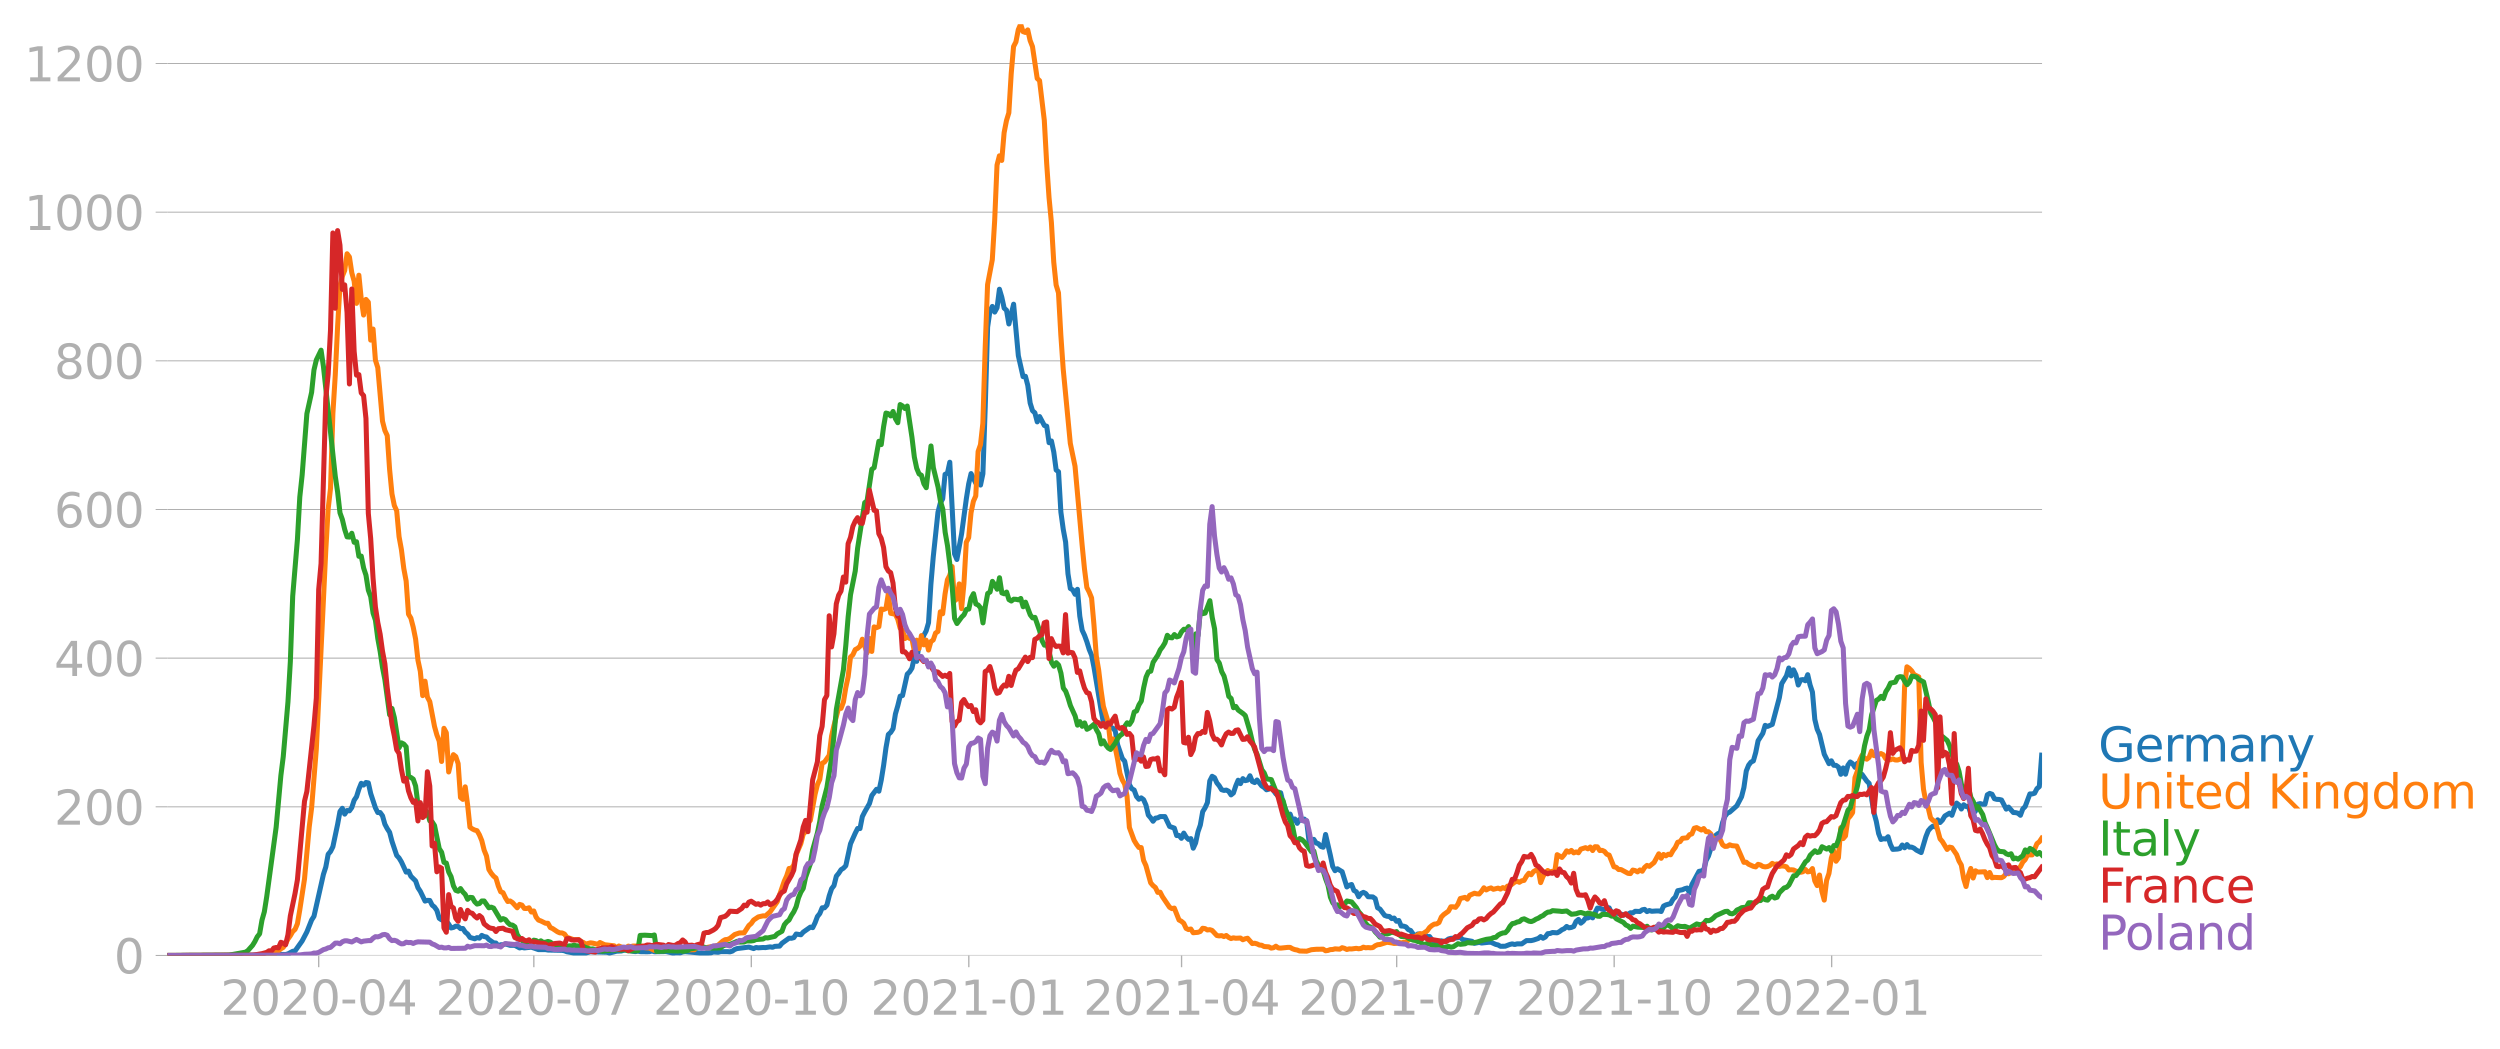 <svg xmlns:xlink="http://www.w3.org/1999/xlink" width="992.186" height="416.199" viewBox="0 0 744.14 312.149" xmlns="http://www.w3.org/2000/svg"><defs><style>*{stroke-linejoin:round;stroke-linecap:butt}</style></defs><g id="figure_1"><path d="M0 312.15h744.14V0H0v312.15z" style="fill:none" id="patch_1"/><g id="axes_1"><path d="M49.83 284.4h558V7.2h-558v277.2z" style="fill:none" id="patch_2"/><g id="matplotlib.axis_1"><g id="xtick_1"><g id="line2d_1"><defs><path id="mdb074b79e0" d="M0 0v3.5" style="stroke:#b0b0b0;stroke-width:.4"/></defs><use xlink:href="#mdb074b79e0" x="94.864" y="284.4" style="fill:#b0b0b0;stroke:#b0b0b0;stroke-width:.4"/></g><g style="fill:#b0b0b0" transform="matrix(.14 0 0 -.14 65.616 302.038)" id="text_1"><defs><path id="DejaVuSans-32" d="M1228 531h2203V0H469v531q359 372 979 998 621 627 780 809 303 340 423 576 121 236 121 464 0 372-261 606-261 235-680 235-297 0-627-103-329-103-704-313v638q381 153 712 231 332 78 607 78 725 0 1156-363 431-362 431-968 0-288-108-546-107-257-392-607-78-91-497-524-418-433-1181-1211z" transform="scale(.016)"/><path id="DejaVuSans-30" d="M2034 4250q-487 0-733-480-245-479-245-1442 0-959 245-1439 246-480 733-480 491 0 736 480 246 480 246 1439 0 963-246 1442-245 480-736 480zm0 500q785 0 1199-621 414-620 414-1801 0-1178-414-1799Q2819-91 2034-91q-784 0-1198 620-414 621-414 1799 0 1181 414 1801 414 621 1198 621z" transform="scale(.016)"/><path id="DejaVuSans-2d" d="M313 2009h1684v-512H313v512z" transform="scale(.016)"/><path id="DejaVuSans-34" d="M2419 4116 825 1625h1594v2491zm-166 550h794V1625h666v-525h-666V0h-628v1100H313v609l1940 2957z" transform="scale(.016)"/></defs><use xlink:href="#DejaVuSans-32"/><use xlink:href="#DejaVuSans-30" x="63.623"/><use xlink:href="#DejaVuSans-32" x="127.246"/><use xlink:href="#DejaVuSans-30" x="190.869"/><use xlink:href="#DejaVuSans-2d" x="254.492"/><use xlink:href="#DejaVuSans-30" x="290.576"/><use xlink:href="#DejaVuSans-34" x="354.199"/></g></g><g id="xtick_2"><use xlink:href="#mdb074b79e0" x="158.897" y="284.4" style="fill:#b0b0b0;stroke:#b0b0b0;stroke-width:.4" id="line2d_2"/><g style="fill:#b0b0b0" transform="matrix(.14 0 0 -.14 129.649 302.038)" id="text_2"><defs><path id="DejaVuSans-37" d="M525 4666h3000v-269L1831 0h-659l1594 4134H525v532z" transform="scale(.016)"/></defs><use xlink:href="#DejaVuSans-32"/><use xlink:href="#DejaVuSans-30" x="63.623"/><use xlink:href="#DejaVuSans-32" x="127.246"/><use xlink:href="#DejaVuSans-30" x="190.869"/><use xlink:href="#DejaVuSans-2d" x="254.492"/><use xlink:href="#DejaVuSans-30" x="290.576"/><use xlink:href="#DejaVuSans-37" x="354.199"/></g></g><g id="xtick_3"><use xlink:href="#mdb074b79e0" x="223.633" y="284.4" style="fill:#b0b0b0;stroke:#b0b0b0;stroke-width:.4" id="line2d_3"/><g style="fill:#b0b0b0" transform="matrix(.14 0 0 -.14 194.385 302.038)" id="text_3"><defs><path id="DejaVuSans-31" d="M794 531h1031v3560L703 3866v575l1116 225h631V531h1031V0H794v531z" transform="scale(.016)"/></defs><use xlink:href="#DejaVuSans-32"/><use xlink:href="#DejaVuSans-30" x="63.623"/><use xlink:href="#DejaVuSans-32" x="127.246"/><use xlink:href="#DejaVuSans-30" x="190.869"/><use xlink:href="#DejaVuSans-2d" x="254.492"/><use xlink:href="#DejaVuSans-31" x="290.576"/><use xlink:href="#DejaVuSans-30" x="354.199"/></g></g><g id="xtick_4"><use xlink:href="#mdb074b79e0" x="288.37" y="284.4" style="fill:#b0b0b0;stroke:#b0b0b0;stroke-width:.4" id="line2d_4"/><g style="fill:#b0b0b0" transform="matrix(.14 0 0 -.14 259.122 302.038)" id="text_4"><use xlink:href="#DejaVuSans-32"/><use xlink:href="#DejaVuSans-30" x="63.623"/><use xlink:href="#DejaVuSans-32" x="127.246"/><use xlink:href="#DejaVuSans-31" x="190.869"/><use xlink:href="#DejaVuSans-2d" x="254.492"/><use xlink:href="#DejaVuSans-30" x="290.576"/><use xlink:href="#DejaVuSans-31" x="354.199"/></g></g><g id="xtick_5"><use xlink:href="#mdb074b79e0" x="351.699" y="284.4" style="fill:#b0b0b0;stroke:#b0b0b0;stroke-width:.4" id="line2d_5"/><g style="fill:#b0b0b0" transform="matrix(.14 0 0 -.14 322.45 302.038)" id="text_5"><use xlink:href="#DejaVuSans-32"/><use xlink:href="#DejaVuSans-30" x="63.623"/><use xlink:href="#DejaVuSans-32" x="127.246"/><use xlink:href="#DejaVuSans-31" x="190.869"/><use xlink:href="#DejaVuSans-2d" x="254.492"/><use xlink:href="#DejaVuSans-30" x="290.576"/><use xlink:href="#DejaVuSans-34" x="354.199"/></g></g><g id="xtick_6"><use xlink:href="#mdb074b79e0" x="415.732" y="284.4" style="fill:#b0b0b0;stroke:#b0b0b0;stroke-width:.4" id="line2d_6"/><g style="fill:#b0b0b0" transform="matrix(.14 0 0 -.14 386.484 302.038)" id="text_6"><use xlink:href="#DejaVuSans-32"/><use xlink:href="#DejaVuSans-30" x="63.623"/><use xlink:href="#DejaVuSans-32" x="127.246"/><use xlink:href="#DejaVuSans-31" x="190.869"/><use xlink:href="#DejaVuSans-2d" x="254.492"/><use xlink:href="#DejaVuSans-30" x="290.576"/><use xlink:href="#DejaVuSans-37" x="354.199"/></g></g><g id="xtick_7"><use xlink:href="#mdb074b79e0" x="480.468" y="284.4" style="fill:#b0b0b0;stroke:#b0b0b0;stroke-width:.4" id="line2d_7"/><g style="fill:#b0b0b0" transform="matrix(.14 0 0 -.14 451.22 302.038)" id="text_7"><use xlink:href="#DejaVuSans-32"/><use xlink:href="#DejaVuSans-30" x="63.623"/><use xlink:href="#DejaVuSans-32" x="127.246"/><use xlink:href="#DejaVuSans-31" x="190.869"/><use xlink:href="#DejaVuSans-2d" x="254.492"/><use xlink:href="#DejaVuSans-31" x="290.576"/><use xlink:href="#DejaVuSans-30" x="354.199"/></g></g><g id="xtick_8"><use xlink:href="#mdb074b79e0" x="545.205" y="284.4" style="fill:#b0b0b0;stroke:#b0b0b0;stroke-width:.4" id="line2d_8"/><g style="fill:#b0b0b0" transform="matrix(.14 0 0 -.14 515.957 302.038)" id="text_8"><use xlink:href="#DejaVuSans-32"/><use xlink:href="#DejaVuSans-30" x="63.623"/><use xlink:href="#DejaVuSans-32" x="127.246"/><use xlink:href="#DejaVuSans-32" x="190.869"/><use xlink:href="#DejaVuSans-2d" x="254.492"/><use xlink:href="#DejaVuSans-30" x="290.576"/><use xlink:href="#DejaVuSans-31" x="354.199"/></g></g></g><g id="matplotlib.axis_2"><g id="ytick_1"><path d="M49.83 284.4h558" clip-path="url(#pd0836b44ce)" style="fill:none;stroke:#b0b0b0;stroke-width:.3;stroke-linecap:square" id="line2d_9"/><g id="line2d_10"><defs><path id="m93dad7a1f4" d="M0 0h-3.5" style="stroke:#b0b0b0;stroke-width:.3"/></defs><use xlink:href="#m93dad7a1f4" x="49.83" y="284.4" style="fill:#b0b0b0;stroke:#b0b0b0;stroke-width:.3"/></g><use xlink:href="#DejaVuSans-30" style="fill:#b0b0b0" transform="matrix(.14 0 0 -.14 33.922 289.719)" id="text_9"/></g><g id="ytick_2"><path d="M49.83 240.15h558" clip-path="url(#pd0836b44ce)" style="fill:none;stroke:#b0b0b0;stroke-width:.3;stroke-linecap:square" id="line2d_11"/><use xlink:href="#m93dad7a1f4" x="49.83" y="240.149" style="fill:#b0b0b0;stroke:#b0b0b0;stroke-width:.3" id="line2d_12"/><g style="fill:#b0b0b0" transform="matrix(.14 0 0 -.14 16.108 245.468)" id="text_10"><use xlink:href="#DejaVuSans-32"/><use xlink:href="#DejaVuSans-30" x="63.623"/><use xlink:href="#DejaVuSans-30" x="127.246"/></g></g><g id="ytick_3"><path d="M49.83 195.898h558" clip-path="url(#pd0836b44ce)" style="fill:none;stroke:#b0b0b0;stroke-width:.3;stroke-linecap:square" id="line2d_13"/><use xlink:href="#m93dad7a1f4" x="49.83" y="195.898" style="fill:#b0b0b0;stroke:#b0b0b0;stroke-width:.3" id="line2d_14"/><g style="fill:#b0b0b0" transform="matrix(.14 0 0 -.14 16.108 201.217)" id="text_11"><use xlink:href="#DejaVuSans-34"/><use xlink:href="#DejaVuSans-30" x="63.623"/><use xlink:href="#DejaVuSans-30" x="127.246"/></g></g><g id="ytick_4"><path d="M49.83 151.647h558" clip-path="url(#pd0836b44ce)" style="fill:none;stroke:#b0b0b0;stroke-width:.3;stroke-linecap:square" id="line2d_15"/><use xlink:href="#m93dad7a1f4" x="49.83" y="151.647" style="fill:#b0b0b0;stroke:#b0b0b0;stroke-width:.3" id="line2d_16"/><g style="fill:#b0b0b0" transform="matrix(.14 0 0 -.14 16.108 156.966)" id="text_12"><defs><path id="DejaVuSans-36" d="M2113 2584q-425 0-674-291-248-290-248-796 0-503 248-796 249-292 674-292t673 292q248 293 248 796 0 506-248 796-248 291-673 291zm1253 1979v-575q-238 112-480 171-242 60-480 60-625 0-955-422-329-422-376-1275 184 272 462 417 279 145 613 145 703 0 1111-427 408-426 408-1160 0-719-425-1154Q2819-91 2113-91q-810 0-1238 620-428 621-428 1799 0 1106 525 1764t1409 658q238 0 480-47t505-140z" transform="scale(.016)"/></defs><use xlink:href="#DejaVuSans-36"/><use xlink:href="#DejaVuSans-30" x="63.623"/><use xlink:href="#DejaVuSans-30" x="127.246"/></g></g><g id="ytick_5"><path d="M49.83 107.397h558" clip-path="url(#pd0836b44ce)" style="fill:none;stroke:#b0b0b0;stroke-width:.3;stroke-linecap:square" id="line2d_17"/><use xlink:href="#m93dad7a1f4" x="49.83" y="107.397" style="fill:#b0b0b0;stroke:#b0b0b0;stroke-width:.3" id="line2d_18"/><g style="fill:#b0b0b0" transform="matrix(.14 0 0 -.14 16.108 112.715)" id="text_13"><defs><path id="DejaVuSans-38" d="M2034 2216q-450 0-708-241-257-241-257-662 0-422 257-663 258-241 708-241t709 242q260 243 260 662 0 421-258 662-257 241-711 241zm-631 268q-406 100-633 378-226 279-226 679 0 559 398 884 399 325 1092 325 697 0 1094-325t397-884q0-400-227-679-226-278-629-378 456-106 710-416 255-309 255-755 0-679-414-1042Q2806-91 2034-91q-771 0-1186 362-414 363-414 1042 0 446 256 755 257 310 713 416zm-231 997q0-362 226-565 227-203 636-203 407 0 636 203 230 203 230 565 0 363-230 566-229 203-636 203-409 0-636-203-226-203-226-566z" transform="scale(.016)"/></defs><use xlink:href="#DejaVuSans-38"/><use xlink:href="#DejaVuSans-30" x="63.623"/><use xlink:href="#DejaVuSans-30" x="127.246"/></g></g><g id="ytick_6"><path d="M49.83 63.146h558" clip-path="url(#pd0836b44ce)" style="fill:none;stroke:#b0b0b0;stroke-width:.3;stroke-linecap:square" id="line2d_19"/><use xlink:href="#m93dad7a1f4" x="49.83" y="63.146" style="fill:#b0b0b0;stroke:#b0b0b0;stroke-width:.3" id="line2d_20"/><g style="fill:#b0b0b0" transform="matrix(.14 0 0 -.14 7.2 68.465)" id="text_14"><use xlink:href="#DejaVuSans-31"/><use xlink:href="#DejaVuSans-30" x="63.623"/><use xlink:href="#DejaVuSans-30" x="127.246"/><use xlink:href="#DejaVuSans-30" x="190.869"/></g></g><g id="ytick_7"><path d="M49.83 18.895h558" clip-path="url(#pd0836b44ce)" style="fill:none;stroke:#b0b0b0;stroke-width:.3;stroke-linecap:square" id="line2d_21"/><use xlink:href="#m93dad7a1f4" x="49.83" y="18.895" style="fill:#b0b0b0;stroke:#b0b0b0;stroke-width:.3" id="line2d_22"/><g style="fill:#b0b0b0" transform="matrix(.14 0 0 -.14 7.2 24.214)" id="text_15"><use xlink:href="#DejaVuSans-31"/><use xlink:href="#DejaVuSans-32" x="63.623"/><use xlink:href="#DejaVuSans-30" x="127.246"/><use xlink:href="#DejaVuSans-30" x="190.869"/></g></g></g><path d="m49.83 284.4 30.257-.095 3.519-.221 1.407.032.704-.19 1.407-.759.703-.126 2.111-2.971 1.408-2.687 1.407-3.54.704-1.106 2.814-12.485.704-2.181.704-3.793.703-.822.704-1.422 1.407-6.67.704-3.824.704-.948.703 1.738.704-1.075.704.095.703-.98.704-2.18.704-1.044.703-2.244.704-1.738.704.506.703-.759.704.126.704 3.161 1.407 4.267.703 1.391h.704l.704.98.703 2.497.704 1.327.704 1.075.703 2.687 1.408 4.203.703.76.704 1.169 1.407 3.034.704-.285.704 1.518 1.407 1.39.704 2.023.703 1.075 1.408 2.908.703-.221.704.031.704 1.39.703.57.704 1.011.704 2.34.703.473.704.064.704.347.703.854.704 1.138.703-.158.704-.38.704.095.703.632.704-.031.704 1.074.703.57.704 1.01 1.407.412.704-.348.704.158.703-.822.704.348.704.126.703.759 1.408.98.703.063.704.885.704-.38h.703l.704-.252 1.407.442h1.408l1.407.759.704-.158.703.158 1.408-.158.703-.063 2.111.727h2.111l.704.126 4.222.095.703.126.704.285 2.111.379 1.407.032 2.111-.032 1.408-.38 4.925.159.704.221 1.407-.348.704-.19 1.407-.063 1.407-.41 2.111.505.704.095.704-.19.703.19 2.111.032.704-.032.704-.19.703.222 3.519-.063 2.11.474.704-.127 1.408.032.703-.253.704-.095 5.63.506 1.406-.127.704-.031.704-.253 1.407.095.704-.19h2.11l.704.063.704-.22.704-.507.703-.253 3.519-.442 1.407.442.704-.316.703.095 1.408-.095.703.032 1.408-.221.703.126.704-.284 1.407-.063.704-.854 2.11-1.517.704.032.704-.19.704-1.075 1.407.221.704-.79 2.11-1.485.704.158.704-1.454.704-1.865.703-.885.704-1.707h.704l.703-.79.704-2.813.704-2.086.703-.917.704-2.813.704-.853.703-1.075.704-.443.704-.727 1.407-6.542 1.407-3.161.704-1.39.704.03.703-3.57.704-1.392 1.407-2.465.704-2.402 1.407-1.865.704.569.703-3.319.704-4.362.704-5.247.703-3.95.704-.633.704-1.106.703-4.394.704-2.433.704-2.845.703-.19 1.408-6.353.703-.695.704-1.107.704-3.255.703 1.233.704-5.247.704-.411.703-2.086.704-1.296.704-2.434.703-11.442.704-8.155 1.407-13.307.704-2.781.703-1.201.704-7.302.704-.316.703-3.287 1.408 27.277.703 1.676 1.408-7.681 1.407-10.399.704-4.457.703-3.034 1.408 2.845.703-2.908.704 3.477.704-3.35.703-20.072.704-23.61.704-4.837.703-1.296.704 1.676.704-1.296.703-5.5.704 2.37.704 3.256.703.632.704 4.078 1.407-5.88 1.408 15.33 1.407 6.227.703-.095.704 2.719.704 5.246.703 2.276.704.632.704 2.687.703-1.58 1.408 2.655.703.221.704 4.9.704-.507.703 3.32.704 5.31.704.537.703 12.01.704 5.121.704 3.793.703 9.45.704 4.363.704.41.703 1.328.704-1.486.704 7.997.703 4.172.704 1.518.704 1.928.703 2.307.704 1.707.704 3.572 2.11 12.674.704 3.825.704-.38.703.064.704 1.801.704.127.703.822.704 4.109 1.407 4.109.704.821 1.407 6.986.704 1.2.704.38.703 1.928.704.822.704-.41.703.536.704 1.612.704 2.972.703.821.704 1.012.704-.917.703-.095.704-.379h1.407l1.408 2.94 1.407.505.704 2.213.703-.032.704.854.704-1.55.703 1.17.704.696.703-.222.704 2.845.704-1.549.703-3.318.704-2.023.704-3.983.703-1.138.704-1.549.704-6.448.703-1.39.704.41.704 1.55.703.853.704 1.17.704.22.703-.094.704.347.704 1.075.703-.569.704-2.118.704-1.675.703 1.012.704-1.486.704.6.703-.157.704-1.296.704 1.706.703.317.704-.759 1.407 1.77.704.443.704.695.703-.19.704-.537 1.407 1.96.704.537.703-.885.704 2.971 1.407 3.698.704-.316.704 1.96.703-.506.704 1.296.704-1.138.703.221.704-.347.704.663.703 5.943.704.442.704-1.011.703 1.074.704.222.704.821.703.222.704-3.793 1.407 6.132.704 3.35.704 1.296.703-.569 1.408.853 1.407 4.552.703-.506.704-.221.704 1.77.703.38.704 1.485.704-.948.703-.348.704.348.704.948 1.407.063.704.506.703 2.718.704.38 1.407 1.896.704.253.704.063.703.632.704-.158.704.948.703-.221.704 1.644.704.031.703.222.704.821.704.253.703 1.012.704.632.704-.6 2.11.157.704.632.704-.031.703.98.704.41 1.407.127.704-.253.704.285.703-.316.704-.506.704-.19 1.407-.095 1.407-.19.704.664 2.815.506.703.6 1.408-.284.703.19 2.111-.221h.704l1.407.632.704.158.704.41 1.407-.03 1.407-.538.704-.158.703.19.704-.19h1.407l1.408-.98h1.407l.704-.158 1.407-.474.704-.57.703.507.704-.38.704-.98.703-.063.704-.284 1.407.095.704-.38.704-.537.703-.316.704-.664.704.411.703-.126.704-.285.704-1.517.703-.569.704 1.106.704-.569.703-.948.704-.032.704-.41.703.379 1.407-2.908.704.032.704.316.703.094.704-.632.704.127.703 1.517.704-.253.704-.126.703.6.704.095.704.348.703-.285.704-.031.704-.411.703.031.704-.474 1.407.063.704-.505.704-.127.703.664.704-.316.704.221 1.407-.095h.704l.703.158.704-1.612.704-.347 1.407-.411.704-1.265.703-.695.704-1.865 1.407-.284.704-.316.703-.19.704 1.486.704-2.529 2.11-3.92.704-.126.704-.316.704-2.781.703-1.328.704-2.212.704-1.17.703-2.718.704-.57.704-.315.703-3.035.704-1.833.704-.916.703-.316 2.111-1.865 1.408-2.687.703-2.75.704-4.93.704-1.74.703-.916.704-.347.704-2.497.703-3.509 1.407-2.212.704-2.371.704.316 1.407-.6 2.111-7.966.704-4.172 1.407-2.307.704-2.34.703 2.34.704-1.802.704 1.486.703 3.034.704-1.517.704-.095.703.348.704-1.802.704 3.066.703 2.118.704 8.123.704 2.908.703 1.58 1.408 5.88 1.407 2.812.704-.853.703 1.328.704.031.703.506.704 2.15.704-1.897.703 1.865.704-2.655.704-.98.703.505.704 1.075.704-1.201.703 4.014.704-.695 1.407 1.991.704.695 1.407 8.661.704 2.592.704 3.666.703 1.77.704-.22.704.062.703-.663.704 2.307.704 1.454 1.407-.095.704-.158.703-1.043.704.822.704-.948.703.758h.704l.704.316.703.57 1.407.726 1.408-4.741.703-1.77.704-.822.704-.537.703.221.704-2.086.704.79.703-.727.704-1.201 1.407-.853.704.632.704-1.992.703-1.643.704.569.704 1.2.703-1.263.704.505.704-.063.703 2.244.704-.063.704-.759.703-2.054.704-.158.704.19h.703l.704-2.814.704-.41.703.252.704 1.328.704.19.703.031.704.158 1.407 2.719.704-.601 1.407 1.612.704.032.703.19.704.6.704-1.897.703-.695 1.408-3.761h.703l.704-.222.704-1.359.703-.6.704-9.356h0" clip-path="url(#pd0836b44ce)" style="fill:none;stroke:#1f77b4;stroke-width:1.5;stroke-linecap:square" id="line2d_23"/><path d="m49.83 284.4 28.85-.095.704-.126 2.11-.063 2.112-1.707.703-.411.704-1.106.704-1.391.703-.98.704-1.233.703-.664.704-1.675.704-4.14 1.407-9.198 1.407-15.52.704-5.594 1.407-17.542 2.815-59.139.704-12.327.703-6.1.704-22.252.704-11.315.703-14.603.704-12.2.704-2.782.703-1.739.704-4.962.704.948.703 4.71.704 2.497.704 6.606.703-8.376.704 7.048.704 4.805.703-4.647.704.822.704 11.284.703-3.287.704 9.26.703 2.213 1.408 15.962.703 2.75.704 1.517.704 10.083.703 7.27.704 3.477.704 1.549.703 7.712.704 3.856.704 5.595.703 3.761.704 9.862.704 1.17.703 2.717.704 3.509.704 6.321.703 3.288.704 7.238.704-4.299.703 4.741.704 1.328 1.407 7.396.704 2.529.704 1.865.703 6.037.704-9.862.704 1.328.703 11.663.704-2.971.703-2.181.704.569.704 2.086.703 10.083.704.569.704-3.73.703 5.31.704 6.7.704.507.703.347.704.19.704 1.233.703 1.706.704 2.845.704 1.739.703 4.014.704 1.138.704.853.703.569.704 2.37.704 1.707.703.285.704 1.485.704 1.138.703-.158.704.474 1.407 1.55.704-1.012.704.22.703.98.704.032.704-.22.703 1.263.704-.316.703 1.834.704.885.704.252 1.407.696h.704l.703 1.264.704.316 1.407.948.704.317.704.031.703.316.704.98 2.111.727 1.407-.063.704.6.704.285.703.474 1.408-.38.703.096 1.408.347.703-.537 1.408.664 2.814.316.704.632.703-.57 1.408.57h.703l.704-.537.704.158.703-.19 2.815.032.704.474 1.407.126 1.407.664.704-.474 2.815-.19 1.407-.41 1.407.347.704.031.704.411.703.222 2.111-.095 1.408-.032.703-.916 2.815.284 1.407-.284.704.158.703-.38.704-.221 1.407-1.233.704-.41.704-.064.703-.316 1.408-1.138 1.407-.474 1.407-.031 1.408-2.181.703-.6.704-1.012 1.407-.949 1.408-.316.703.032 1.408-1.233 2.11-3.003 2.111-6.163.704-1.549.704-2.18.703-.064.704-.948.704-3.098 1.407-3.319.704-2.781.703-.759.704-2.655.704-.695 1.407-7.744.704-2.876.703-1.58.704-4.805.704-.348 1.407-2.023.704-5.752.703-3.098 1.408-5.31.703.19.704-1.865.704-4.267.703-3.287.704-5.848.704-.664.703-1.548.704-.38.704-.6.703-2.118 1.407 4.046.704-4.267.704 3.856.703-7.301.704.22.704-.284.703-5.246.704.126.704-.285.703-4.393.704 5.816 1.407.284.704 1.486.704 2.655.703.506.704 2.591.704-.505.703.442.704.127.704 3.635.703-3.224.704 2.528.704-3.888.703 2.75.704-1.39.704 2.94.703-2.498.704-.506.704-2.054.703-.474.704-5.848.703.57.704-5.848.704-4.236.703-1.359.704-2.592.704 10.21.703-.57.704-4.488.704 7.365.703-7.428.704-12.327.704-1.359.703-7.428.704-3.413.704-1.58.703-13.244.704-2.023.704-6.353.703-22.6.704-18.68 1.407-7.428.704-11.6.704-16.563.703-2.75.704 1.36.704-8.25.703-3.603.704-2.308.704-11.631.703-8.123.704-1.36.704-3.634.703-1.644.704 2.213.703.252.704-.758.704 3.16.703 1.802 1.408 9.483.703.663 1.408 11.79.703 12.77.704 10.209.704 7.396.703 11.853.704 6.796.704 2.339.703 12.58.704 10.114 2.111 22.094 1.407 6.827 2.111 23.421.704 7.144.704 5.531.703 1.36.704 1.738.704 7.933.703 9.388.704 4.14.704 5.911.703 4.9 1.407 4.646.704 6.48.704-1.423.703 2.592.704 3.476.704 4.173.703 1.96.704 1.232.704 3.54.703 9.388 1.408 3.824.703 1.17.704.948.704.032.703 3.824.704 1.549 1.407 5.12.704.822.704.569.703 1.454.704-.063.704 1.359 2.11 3.13.704.41.704-.158 1.407 3.54.704.38.704.6.703 1.517.704.348.703-.158.704 1.106 1.407-.126.704-.253.704-.949.703.095.704.411.704-.095.703.222 1.408 1.517.703.126.704-.095.704.285.703-.316.704.569.704.347.703-.22.704.126 1.407-.064.704.506.704-.284.703-.158 1.408 1.58.703-.095.704.19.704.347.703.064.704.379 1.407.095.704.38.703-.127.704-.443.704.506.703.063 2.111-.221h.704l.704.41.703.254.704.126.704.284 2.11.064 1.408-.443 1.407-.126 2.111-.032.704.474.704-.095.703-.252.704-.032.704-.19 1.407.095.704-.442.703.19.704.347.703-.19.704.032 1.407-.19.704.127.704-.095.703-.38.704.19.704-.063.703.063.704-.063.704-.537.703-.316.704-.064 2.111-.663 1.407.19.704.157.704-.031.703-.285.704.158 1.407-.316.704-.442.704-.6.703-.443.704-.095.704-.506.703-.348.704.095 1.407-.948.704-.98.703-.6.704-.411.704-.064.703-.41.704-1.644.704-.727 1.407-1.011.704-1.296h.703l.704.158.704-.917.703-1.707 1.408-.347.703.537.704-1.17 1.407-.6.704.19.704.031.703-.79.704-1.043.704.632.703-.38.704-.22.704.41 1.407-.347.704.284.703-.442.704.316.704-.759.703-.095 1.407-1.074.704-.285.704.316.703-.442.704-.127.704-1.232.703-.885.704.442.704-.948.703-.38.704-.22.704 3.887.703-1.802.704-1.169.704-.632.703.442.704-.22.704.094.703-5.026 1.408.822.703-.822.704-1.138.704.38.703-.506.704.727.704-.285.703.253.704-1.074 1.407-.443.704.348.704-.538.703 1.044.704-1.138.703.031.704 1.107.704-.064.703.316.704.854.704.253 1.407 3.477.704.158.703.663h.704l2.111 1.138.704.063.703-1.043.704.158.704.38.703-.57.704.38.704-1.138.703-.6.704.284 1.407-1.138 1.408-2.592.703 1.328.704-1.138.704.41.703-.473.704.158.704-1.264.703-.949.704-1.517.703-.19.704-.98 1.407-.157.704-.917.704-.253.703-1.675.704-.19 1.407.727.704-.442.704.916.703.032.704.632.704 1.517 1.407-.126.704.316.703 1.549.704.474.704-.032.703-.442.704.253 1.407.126 2.111 4.836.704-.032.704.6 1.407.633.704.158.703-.758.704.19.703.442.704.126.704-.095.703-.316.704-.632.704.348.703-.19.704.759.704-.158.703.063.704.19.704.948.703-.063.704.063.704.347 1.407.348.704-.158.703-.695.704.727.704-.127.703-.853.704 3.666.704 1.391.703-3.13.704 4.837.704 2.623.703-5.879.704-2.054.704-4.583.703-2.213.704 3.16.703-.979.704-9.008.704 3.255.703-.821.704-5.09.704-.79.703-1.042.704-10.4.704-1.896.703-3.287.704-1.486.704.885.703.285.704-.537.704-1.865.703 1.327.704.095 1.407-.695.704.347.704 1.17.703-.127.704.475.704-.285.703.316.704.032.704-.253.703-.063.704-21.462.704-5.974.703.474.704.727.704 1.106 1.407.696.703 25.476.704 7.965.704 3.666.703 1.897.704 2.971.704.727.703.348 1.408 5.152.703.821 1.408 2.34.703-.696.704.158 1.407 2.055.704 1.896.704 1.233.703 4.046.704 2.339.704-3.35.703-2.024.704 2.845.704-2.15.703.38 2.111-.095.704 1.739.704-1.518.703 1.58.704-.126 2.11.095.704-.38.704-.947.704.158.703-.411h1.408l.703-.948.704-.76.704-1.358.703-.727.704-1.423h1.407l1.408-3.35.703-.537.704-1.043h0" clip-path="url(#pd0836b44ce)" style="fill:none;stroke:#ff7f0e;stroke-width:1.5;stroke-linecap:square" id="line2d_24"/><path d="m49.83 284.4 18.295-.095 4.926-.885.703-.442 1.408-1.58.703-1.139.704-1.422.704-.885.703-4.046.704-2.497.704-4.456 2.814-20.735 1.408-15.393.703-5.595 1.408-16.34.703-11.917.704-19.534 1.407-16.91.704-12.58.703-6.574 1.408-18.238 1.407-6.353.704-6.67.703-2.97 1.408-2.908.703 4.836 3.519 32.65.703 4.742.704 6.195.704 1.96.703 2.97.704 2.213.704.063.703-1.137.704 2.686.704-.158.703 4.33.704-.063.704 3.54.703 2.15.704 4.456.704 1.928.703 4.9.704 2.117.703 5.468.704 3.825.704 4.804.703 3.604 1.408 10.43.703-1.865.704 2.719 1.407 8.976.704-1.454.704.348.703.822.704 8.85.704.284.703.506.704 2.023.704 5.5.703.38.704.03.704 1.297.703.632.704 2.528.704.316.703 1.075 1.408 6.89.703 1.075.704 3.003.704.221.703 2.655.704 1.391.703 2.718.704 1.36.704.252.703-.79.704 1.012.704.727.703 1.453.704-.568.704.063.703 1.232.704.696.704-.158.703-.759h.704l1.407 2.023.704-.19.704.285 2.11 3.54.704-.41.704.284.704.916.703.632.704.095.704.506.703 2.339.704 1.011.704.538.703 1.296.704.063.704.537.703-.158.704-1.644.703.127.704.474.704-.41.703.473.704-.063.704-.221.703.19.704.568.704.095.703.443 1.408-.222.703.411.704.064.704-.253.703.031.704-.221.704.19 1.407.063.704.126.703.316 1.408.475.703-.064.704.253 2.11.443.705-.127 1.407-.095.704-.22.703.189 1.407-.221.704.19.704-.254 1.407.443 2.815-.032.703-4.583 1.408-.063 2.11.126.704-.19.704 4.9 1.407-.095.704.032.704-.19 3.518.126.704-.126.703.221 1.408-.221.703-.474 2.111-.348.704-.253 1.407.032.704.316 4.222-.063.703-.57.704-.252 1.407-.253 1.408-.569.703-.316.704.221 1.407-.031.704-.316h1.407l.704-.095.704-.316 2.11-.158.704-.38.704.064 2.11-.474.705-.727 1.407-.79.703-1.929.704-.853.704-.569.703-1.36.704-1.074.704-1.517.703-2.655.704-1.675.704-1.138.703-3.287 1.408-4.014.703-4.173 1.408-5.025.703-3.414.704-4.615 1.407-5.436 1.408-8.819.703-6.669.704-7.807 2.11-11.821.705-7.175.703-8.566.704-6.575 1.407-7.048.704-6.796 2.11-13.56.704-.537 1.408-9.387.703-.506 1.408-7.839.703.98.704-5.342.704-4.045.703.19.704.663.704-1.328.703 2.15.704 1.2.704-5.404.703.41.704.76.704-.728 1.407 9.325.704 5.847.703 3.35.704 1.676.704.41L275 144l.704 1.169 1.407-12.422.704 6.448 1.407 5.784.704 4.172.703 2.403.704 6.89.704 4.014.703 5.626.704 6.796.704 9.23.703 1.485 1.408-1.928.703-.695.704-1.58.704-.095.703-3.256.704-1.328.704 3.066.703.316.704.854.704 4.457.703-4.995.704-3.76.704-.443.703-3.161.704 1.043.704 1.296.703-3.414.704 4.52.704.253.703-.506.704 2.244.704.411.703-.537.704.032.704.158.703-.411.704 2.465.703-1.359 1.408 3.761.703.917.704-.158 1.407 4.077.704 2.877.704 1.327.703-.284.704 2.244.704 3.16.703 1.138.704-1.043.704.696.703 2.434.704 4.425.704.948.703 1.928.704 2.339 1.407 3.098.704 2.718.704-1.043.703 1.39.704-1.011.704 1.896.703-.347 1.408-1.138.703 1.612.704 1.233.704 3.002.703-.916.704 1.264.703.885.704.411 1.407-1.897.704-1.39.704-.854.703-.474.704-2.276.704-1.043.703.475.704-1.075.704-2.624.703-.316.704-1.801.704-1.138.703-3.983.704-3.129.704-1.58.703-.19.704-2.655 1.407-2.15.704-1.548.704-.917.703-1.17.704-2.243.704.663.703.095.704-.98.704.696.703-.222.704-1.295.704-.759.703.126.704-.916 1.407 7.238.704-5.057.703.442.704-7.49.704 1.01.703-.157 1.408-3.699.703 4.995.704 3.382.704 9.134.703 1.075.704 2.528.704 1.328.703 2.718.704 3.32.704.631.703 2.75.704-.38.704 1.075 1.407 1.012.704.632 1.407 4.773.704 3.034.703 2.308.704 1.422 1.407 4.583.704.948.704 1.77 1.407.222 1.407 3.54.704.158.703 1.801.704.79.704 2.782.703 1.454 1.408 3.414.703 3.571.704 1.17.704-1.138.703.348.704.663 2.111 2.94.704-.221.703 2.907.704 1.328 1.407 1.77.704 2.307.704 1.865.703 3.54.704 1.676.704.821.703-.22.704.536.704-.284.703-.474.704-.917 1.407.285 1.407 1.707.704 1.232.704.79.703 1.612.704 1.075.704.759.703.284.704.474.704 1.012.703.695.704.853.704-.663.703-.38.704.095.704-.221.703-.348.704.19.704-.348.703.885.704.57.704.062.703-.094.704.569 1.407.568.704.095.704.316.703.158.704.57.704.126.703-.285.704.127.703.442.704-.031 1.407.316.704.316.704.063 1.407-.38.704.254.703-.127 1.408-.916.703.19 1.408-.159.703-.348 1.408.127 1.407-.285 1.407-.442 1.408-.38 1.407-.189.704-.316.703-.095.704-.664.704-.379.703-.253.704-.063.704-.727.703-1.201.704-.79.703-.127.704-.347.704-.127.703-.632.704-.19 1.407.696.704.126.704-.284.703-.443.704-.284.704-.474.703-.317.704-.6.704-.411.703-.063.704-.38 2.111.159.704.094 1.407-.158 1.407.98 1.408-.158.703-.253.704-.126 1.407.442.704-.252 2.11.474.704.442.704.032.704-.57 1.407.032.704.127.703.38h.704l.704.79 2.11 1.074.704.759.704.316.704.695.703-.664 1.408.285 2.11.126.704-.38.704 1.012.704.095.703-.316.704-.664 2.11.348.705-.79h.703l.704.442.704.696 1.407-.98.703.19.704.063.704-.064 1.407.538 2.111-1.265.704.19h.703l.704-.38.704-.853.703.095.704-.253.704-.537.703-.695 2.815-1.265.704-.063.703.632.704.127.704-.316.703-.822.704-.285.704-.41 1.407-.159.704-1.295.703-.032.704.158.704-.19.703-.569.704-.031.703-.727.704.474.704.126.703-.853.704-.316.704.537.703-.221.704-1.39 1.407-1.392.704-.19.704-.663 1.407-2.75.704-.063 1.407-1.833 1.407-2.276.704-.537.704-1.423 1.407-1.327.704.505.703-.158.704-1.548 1.407.695.704-.442.704 1.043.703-1.644.704.063.703-1.801.704-3.003.704-1.328 1.407-4.456.704-.759.703-2.75.704-1.106.704-2.592.703-3.73 1.408-8.25.703-2.876.704-1.896.704-4.425 1.407-4.299.704-.41.703-.79.704.663.704-2.055.703-1.074.704-1.486 1.407-.284.704-1.391.704-.253.703.095.704 1.296.704 1.011.703-.79.704-1.738.704.063.703.19.704.726 1.407.727 1.407 5.943.704 3.35.704 1.201.703 1.423.704.853.704 3.35.703.158 1.408 1.17.703 1.58.704 2.529.704 2.086.703.822.704 2.244.704 3.825.703 1.327 1.408-.284.703 2.813.704 1.2.704 2.024.703-.538 1.408 2.403.703 2.433.704 1.55 1.407 3.381.704 1.707.704 1.264.703.6 1.407.159.704.6.704.253.703-.284.704 1.517.704-.221.703.316 1.408-1.043.703-1.707.704.6.704-1.043.703.348 1.408 1.39.703-.537.704.727h0" clip-path="url(#pd0836b44ce)" style="fill:none;stroke:#2ca02c;stroke-width:1.5;stroke-linecap:square" id="line2d_25"/><path d="m49.83 284.4 25.332-.063 2.814-.474 1.408-.38.703-.474.704.095.704-.917.703-.158.704.095.704-1.643.703.253.704.474.704-3.003.703-5.563 1.407-6.733.704-4.045 2.111-23.39.704-2.908 2.11-19.534.704-8.25.704-32.302.704-7.744 1.407-49.213.704-7.112.703-13.15.704-28.92.704 22.41.703-23.106.704 4.33.704 13.15.703-1.328.704 8.218.704 21.272.703-28.257.704 18.553.704 7.08.703-.157.704 5.436.704.822.703 6.796.704 28.257.704 7.491.703 11.758.704 8.597.703 4.615.704 3.477.704 5.089.703 3.73.704 7.174 1.407 10.874.704 3.413.704 4.14.703 1.075.704 4.773.704 3.477.703-.79.704 3.698.704 2.054.703 1.36.704-.474.704 6.005.703-5.437.704 4.426.704-.57.703-13.053.704 4.235.704 17.858.703-.821.704 8.502.704-1.454.703.38.704 17.795.704 1.264.703-11.19.704 3.478.703.474.704 3.066.704.916.703-3.508.704 1.801.704.98.703-2.528.704.695.704.19.703.822.704.568.704-.727.703.57.704 1.896 1.407 1.106.704.221.704.095.703.854.704-.822 1.407-.158.704.442 1.407.316.704.127.704 1.896 1.407.664.704-.38.703.538.704.19.704-.348.703.759.704-.19 2.11.474.704.032.704.158.704.6.703-.379.704-.095.704-.253 1.407-.126 1.407.506.704-1.802.704-.032.703.411 2.111-.031.704.474.704 2.592 1.407.284 2.11.285.705-.822 1.407-.411 2.11-.032.705-.38.703.349.704.094.703.38 2.111-.095.704.474 2.111-1.011.704-.19 1.407-.063.704-.127.703-.284.704.031.704.19 1.407-.41 2.111.252.704.569.703-.759 1.408.285.703-.095.704-.474.704-.253.703-.822.704.57.704 1.2.703-.19.704-.031.704.253.703-.348.704-.19.703-.063.704-3.224.704-.19.703-.03 1.408-.728.703-.506.704-.885.704-2.275 1.407-.411.704-.6.703-.917 2.111.126 1.408-.948.703-.98.704.19.704-1.075.703-.285 1.408.917.703-.158.704.41.704-.442h.703l.704-.505.704.821.703-.316.704-.442.704-.822.703-1.296.704-.822.703-.379.704-2.18 1.407-2.435.704-1.612.704-4.836 1.407-4.14.704-3.825.703-1.991.704 3.35 1.407-15.424 1.408-5.374.703-7.807.704-2.718.704-7.965.703-1.233.704-23.737.704 9.26.703-3.918.704-8.914.704-2.56.703-1.233.704-4.172.704 1.517.703-11.442.704-1.833.704-3.287.703-1.58.704-1.044.704 1.549.703.158.704-3.256.703-.063.704-6.574 1.407 6.005.704.158.704 6.796.703 1.36.704 2.717.704 5.753.703 1.264.704.506.704 3.098.703 7.396.704 2.434.704.22.703 10.4h.704l.704.758.703 1.328.704-1.928.704.442.703.885.704.064.704.6.703.759.704-.316.704 1.485.703.221.704 1.107.704.505.703.127 1.407 1.296.704-.348.704.411.703-.948.704 14.318.704 1.36.703-1.328.704-.443.704-5.278.703-.854.704 1.265.704.821.703-.316.704 1.802.704-.537.703 3.192.704.695.704-.79.703-14.476.704-.38.704-1.106.703 2.308.704 3.982.704 1.675.703-.252.704-1.423.704-.79.703.316.704-2.908.704 2.718.703-2.56.704-1.991.704-.41 2.11-3.478.704 1.328.704-1.265.703.095.704-5.436.704-.348.703-.727.704-.316.704-3.54.703-.253.704 10.873.704-5.91.703 1.58.704.758.704-.126.703.063.704 1.96.704-11.379.703 11.474.704-.253.704.126.703 1.517.704 4.33.704-.442.703 2.813.704 2.308.704 1.327.703.253.704 2.465.704 4.931.703 1.012.704.316.704 1.043.703-.885.704 1.17.703-1.297.704.411.704-1.39.703-1.012.704 3.16.704.475.703-.253.704.474.704 1.58.703-.284.704.885.704 6.827.703.032.704-.348.704.854.703-1.264.704 2.844.704-.095.703-1.96.704-.22.704.063.703-.316.704 3.824.704-.158.703 1.328.704-19.344.704-.474.703.252.704-.537.704-2.971.703-1.802.704-2.592.704 17.859.703.158.704-1.707.703 5.152.704-1.422.704-3.73.703-1.106.704.031.704-.663.703.284.704-5.942.704 2.56.703 3.92.704 1.485h.704l.703.569.704 1.138.704-1.96.703-1.359.704-.506.704.411.703-.031.704-.885.704-.158 1.407 2.844.704-.063.703-.727.704 1.264.704.79.703.98 2.815 10.589.704 1.296.703.506.704-.032.703.6.704.19.704 1.897 1.407 5.247.704 2.022.703 1.075.704 3.034.704.727.703 1.36.704-.064.704 1.58.703.728.704.316.704 4.235.703.221.704-.126.704-.284.703-.064.704.664.704.854.703-2.023.704 2.75.704 1.548.703 2.276.704 1.17 1.407.727 1.408 3.824.703.98.704.063.703.443.704.727.704.505.703.032.704-.158.704.664.703.379.704.19.704.379.703.032.704.726.704.917 1.407.727.704 1.106.703.316 1.408-.22 1.407.442.704.474.703.284.704-.158 2.11.759.705-.095 1.407.316.704-.063 1.407.474.704-.6.703.695.704.284.703-.126 2.111.348.704.663.704-.505.703.126.704-.474.704-.19.703-.031.704-.822.704.126.703-.695.704-.537 1.407-1.518 1.408-.727.703-.98.704-.157.704-.76.703-.094.704.38.704-.411.703-.854.704-.632.704-.443 2.11-2.402.704-.41 1.408-2.845 1.407-4.078.703-.095.704-1.864.704-2.245.703-1.043.704-1.58.704.158h.703l.704-.759.704 1.202.703 1.96.704.378 1.407 1.55 1.408.695.703-.285.704.127.704-.348.703.98.704-1.928.704.98.703.126.704 1.17.704.632.703 1.296.704-2.908.704 4.74.703 1.708 1.408.094.703-.158.704 1.644.704 2.307.703-2.023.704-1.264.703.695.704 1.075.704.285.703-.949.704 2.181.704.664.703.443.704.758.704-1.043.703.253.704 1.17.704-.127.703-.41.704.663.704.38.703.726.704.158.704.727.703.316 1.408 1.075.703.221 1.408.063.703-.316 1.408 1.454.703-.253.704.253.704-.095 2.11.159.704-.38 1.407.411.704.032.704-.127.703 1.265.704-1.58.704.062.703-.474.704.095.704-.095.703.064.704-1.612.704 1.327.703.158.704.885.704-.695.703.284.704-.19.704-.537.703-.063.704-.727.704-1.075.703-.063.704-.253h.704l.703-.695.704-1.138 1.407-1.422 1.408-.57.703-.126 1.408-1.896.703-.474.704-.98.703-2.181.704-.506.704-.221.703-2.18.704-1.803 1.407-2.244 2.111-1.833.704-1.517.704.442.703-.537.704-1.644 1.407-1.011.704-.853.704.6.703-2.244.704-.6.704.284.703-.158.704.031.704-.663.703-1.012.704-1.96.704-.442.703-.095 1.408-1.517.703.158.704-.442 1.407-3.857.704-.727.703-.126.704-1.011.704.031.703-.316.704.316h.704l.703-.664.704.064.704-.19.703.284 1.408-2.149.703 7.396.704-7.522.704-1.328.703-.6.704-1.075.704-2.497.703-3.003.704-7.712.704 6.163.703-.948 1.408-.727.703 1.012.704 3.16.704-.632.703.158.704-2.908.704.253.703-.063.704-1.77.703-10.146.704 8.724.704-12.359.703 2.687.704.284.704.696.703 1.011.704 21.841.704-21.146.703 11.632.704-1.106.704.442.703 3.35.704 11.443.704-20.798.703 14.034.704.158.704 3.698.703 1.454.704-2.37.704-6.638.703 14.097.704 1.2.704 3.193.703.19.704-.6.704 1.39.703 1.77.704 1.36.704 1.01.703 2.34.704 1.01.704 2.213.703.127.704-.38.703.728.704-.57.704-.315.703 1.2.704-.379.704-.063.703 1.138.704.38.704 1.864.703.095.704-.284.704-.158.703-.348.704.095 2.111-2.845h0" clip-path="url(#pd0836b44ce)" style="fill:none;stroke:#d62728;stroke-width:1.5;stroke-linecap:square" id="line2d_26"/><path d="m49.83 284.4 33.072-.095 2.815-.031h2.11l1.408-.032 1.407-.19 1.407-.063.704-.063.704-.253h.703l.704-.19 1.407-.821.704-.19.704-.348.703-.126 1.408-1.264.703-.032.704.221.704-.6.703-.285h.704l1.407.348 1.408-.759 1.407.727.704-.221 1.407-.158h.704l.703-.695.704-.475.703.064.704-.222.704-.41.703-.095.704.253.704 1.043.703.537.704-.095.704.221.703.506.704.348.704-.063.703-.443.704.126.704-.031.703.284.704-.316.704-.158 3.518.095.704.506.703.253 1.408.821.703-.094.704.22h.704l.703-.157.704.316 4.222-.063.703-.6.704.252 1.407-.41h1.408l1.407.03.704-.22.703.41.704.032.704-.19 1.407.032.704.284.703-.663.704-.348 2.815.284.703-.22.704.442.704.031 1.407.411 1.407-.19.704.222 3.518.126.704.38h.703l1.408.316 2.814-.158.704.252.704-.063.703.127 3.519.063 1.407.158 2.11-.19.705.095 2.11-.474.704.126.704-.094.704.126h.703l2.815-.727.703.095.704-.032.704-.19.703.285.704.126 3.518-.158.704-.252 1.407.094.704-.063 1.407.221.704-.19h.704l.703-.126.704.158.704-.031.703.095 5.63-.222 2.11.57 1.408-.064.703.032 1.408-.727.703.031 2.815-.474.704.316.703.19.704-.569 1.407-.474.704-.632.704.095.703-.317.704-.568 1.407-.222 1.408-.19 2.11-1.706 1.408-2.845.704-.79.703-.6 2.111-.506.704-1.296.703-.506.704-2.529.704-.98.703-.537.704-.19.704-1.422.703-.442.704-2.434.704-.664.703-3.003.704-1.2.704-.127.703-.79.704-3.288.704-4.172.703-1.549.704-3.192.704-2.054.703-1.486.704-3.003.704-4.393.703-2.118.704-7.68.704-2.182 1.407-5.215.704-3.255.703-1.802.704 2.908.704.822.703-6.227.704-2.118.704.948.703-.853.704-5.468.703-11.442.704-6.543 1.407-1.738.704-.411.704-5.784.703-2.245.704 1.802.704 1.486.703-.79.704 1.485.704 1.106.703 2.877.704 2.054.704-1.264.703 1.517.704 3.066.704 1.738.703.917 1.408 2.497.703 4.741.704-.41h.704l.703 1.263.704-.126.704 1.96.703-1.17.704 1.233.704 3.73.703.6.704 1.423.703.6.704 1.264.704 4.204.703-2.086.704 5.88.704 13.085.703 2.718.704 1.517.704.063.703-2.94.704-1.2.704-5.12.703-1.044.704-.126.704-.411.703-1.075.704.38.704 11.03.703 2.182.704-10.589.704-3.698.703-1.043.704.38.704 2.275.703-6.195.704-1.739.704 2.15.703 1.138.704.727 1.407 2.402.704-1.201.704 1.296.703.758.704 1.012.703.442.704.854.704 1.706.703.98.704.316.704 1.36.703.379.704-.127.704.316.703-1.011.704-1.833.704-.98.703.632.704.158.704-.095.703.822.704 1.896.704-.284.703 3.825 1.408-.253.703.632.704 1.011.704 2.56.703 5.753.704.19.704.98.703.126.704.253.704-1.644.703-2.908.704-.379.704-.569.703-1.549.704-.6.703-.221.704 1.043.704.632 1.407-.221.704 1.77.703-.411.704-.253.704-2.118.703-1.454 2.111-8.597.704.506.704.126.703-2.845.704-1.77.704.632.703-2.149.704-.253 2.11-2.908.705-3.95.703-5.184.704-.822.704-3.035.703.317.704.537 1.407-4.362.704-3.16.704-1.74.703-3.919.704-2.307.703-.506.704 12.643.704.475.703-10.62.704-8.471.704-5.595.703-1.296.704.126.704-18.49.703-5.247.704 8.66.704 5.437.703 4.172.704 1.201.704-1.296.703 1.391.704 2.055.704-.411.703 1.801.704 3.224.704.443.703 2.497.704 4.457.704 3.255.703 4.9 1.408 6.416.703 1.549.704-.474.704 13.654.703 9.071.704.917.704-.727 1.407-.031.703.474.704-8.66.704.189 1.407 10.462.704 3.888.703 2.876.704.348.704 1.801.703.411 1.408 6.037.703 3.382.704.285.704-.19.703 2.971 1.408 7.46 1.407 4.425.704-.316.703.316.704 1.264.704 2.56.703 1.391 1.408 5.626.703 1.36.704-.032 1.407 1.138.704.22.703-1.327.704-.284.704.063.703.221 2.111 4.015.704.632 1.407.379h.704l2.111 2.276.704.38.703.631 1.408.032.703.095.704.6.704.032.703.474 2.111.19.704.505.704-.095 1.407.19.704.348 2.11-.063 1.408.695 1.407.095 1.407-.063.704.284 1.407.19.704.316 2.111.095 1.407-.095 2.111.316 3.519.063 1.407-.19h1.407l.704.127h.704l.703.126 2.815.063.704-.22.703.094.704-.063 2.11.095 1.408-.032.704-.126 1.407.063.704-.127 2.11.095 1.408-.442 2.111-.127h.704l.703-.253 1.408.158 1.407-.126h1.407l.704.158.704-.316 2.11-.348 1.408-.031.704-.222.703.032 2.815-.474h.703l.704-.443.704-.063.703-.41 1.408-.159.703-.158h.704l.704-.537.703-.348.704-.063.704-.474.703-.221 1.408.031.703-.095.704-.22.704-.98 1.407-1.012.704.126.703-.095.704-.474.704-1.106.703.443.704-.316.704-.98.703-.38.704.095.704-.916 1.407-3.54 1.407-2.624.704.127.703-.411.704 2.655.704.253.703-4.71.704-1.58.704-2.245.703-.474.704.316.704-6.669.703-4.615.704-.758.704 3.824.703-2.528.704-.696.704-.284.703-1.96.704-6.1.704-3.034.703-11.822.704-3.666 1.407.284.704-3.666.704.095.703-4.046.704-.506.704.095 1.407-.632 1.407-7.586.704-.158.703-1.549.704-3.95.704.189.703-.222.704.727.704-.663.703-1.834.704-3.192.704.569.703-.632.704-.127.704-1.011.703-2.465.704-.98.704.158.703-1.802.704-.158 1.407-.032.704-3.413.704-.759.703-.948.704 8.629.704 1.707 1.407-.632.704-.506.703-2.908.704-1.36.704-7.427.703-.537.704.916.703 3.667.704 5.089.704 1.99.703 16.5.704 6.733.704.347.703-.316 1.408-3.54.703 5.184.704-9.64.704-4.33.703-.412.704.474.704 3.667.703 9.735 1.408 10.715.703 7.46.704.316.704.063.703 3.982.704 3.161.704 1.675.703-.727.704-1.2.704.063.703-.98.704.347 1.407-2.75.704.79.704-1.295.703.126.704.727.703-1.485.704.284.704 1.422.703-1.422.704-1.896.704-.38.703-.22.704-2.877 1.407-3.73.704-.41.704 1.548.703.19.704.031.704 1.707.703.38.704-.728.704 3.35.703 1.96.704-.442.704.474.703 1.739 1.408 4.962.703-.253.704.695.704.917.703-.158 1.408 3.034 2.11 7.555.704.031.704.158.703 1.233.704 2.623.704-.727.703.443.704.253 1.407-.158.704 1.39.704.822.703 1.928.704-.094.704 1.074 1.407.221 1.407 1.518.704.41h0" clip-path="url(#pd0836b44ce)" style="fill:none;stroke:#9467bd;stroke-width:1.5;stroke-linecap:square" id="line2d_27"/><g style="fill:#1f77b4" transform="matrix(.14 0 0 -.14 624.57 226.67)" id="text_16"><defs><path id="DejaVuSans-47" d="M3809 666v1253H2778v519h1656V434q-365-259-806-392-440-133-940-133-1094 0-1712 639-617 640-617 1780 0 1144 617 1783 618 639 1712 639 456 0 867-113 411-112 758-331v-672q-350 297-744 447t-828 150q-857 0-1287-478-429-478-429-1425 0-944 429-1422 430-478 1287-478 334 0 596 58 263 58 472 180z" transform="scale(.016)"/><path id="DejaVuSans-65" d="M3597 1894v-281H953q38-594 358-905t892-311q331 0 642 81t618 244V178Q3153 47 2828-22t-659-69q-838 0-1327 487-489 488-489 1320 0 859 464 1363 464 505 1252 505 706 0 1117-455 411-454 411-1235zm-575 169q-6 471-264 752-258 282-683 282-481 0-770-272t-333-766l2050 4z" transform="scale(.016)"/><path id="DejaVuSans-72" d="M2631 2963q-97 56-211 82-114 27-251 27-488 0-749-317t-261-911V0H581v3500h578v-544q182 319 472 473 291 155 707 155 59 0 131-8 72-7 159-23l3-590z" transform="scale(.016)"/><path id="DejaVuSans-6d" d="M3328 2828q216 388 516 572t706 184q547 0 844-383 297-382 297-1088V0h-578v2094q0 503-179 746-178 244-543 244-447 0-707-297-259-296-259-809V0h-578v2094q0 506-178 748t-550 242q-441 0-701-298-259-298-259-808V0H581v3500h578v-544q197 322 472 475t653 153q382 0 649-194 267-193 395-562z" transform="scale(.016)"/><path id="DejaVuSans-61" d="M2194 1759q-697 0-966-159t-269-544q0-306 202-486 202-179 548-179 479 0 768 339t289 901v128h-572zm1147 238V0h-575v531q-197-318-491-470T1556-91q-537 0-855 302-317 302-317 808 0 590 395 890 396 300 1180 300h807v57q0 397-261 614t-733 217q-300 0-585-72-284-72-546-216v532q315 122 612 182 297 61 578 61 760 0 1135-394 375-393 375-1193z" transform="scale(.016)"/><path id="DejaVuSans-6e" d="M3513 2113V0h-575v2094q0 497-194 743-194 247-581 247-466 0-735-297-269-296-269-809V0H581v3500h578v-544q207 316 486 472 280 156 646 156 603 0 912-373 310-373 310-1098z" transform="scale(.016)"/><path id="DejaVuSans-79" d="M2059-325q-243-625-475-815-231-191-618-191H506v481h338q237 0 368 113 132 112 291 531l103 262L191 3500h609L1894 763l1094 2737h609L2059-325z" transform="scale(.016)"/></defs><use xlink:href="#DejaVuSans-47"/><use xlink:href="#DejaVuSans-65" x="77.49"/><use xlink:href="#DejaVuSans-72" x="139.014"/><use xlink:href="#DejaVuSans-6d" x="178.377"/><use xlink:href="#DejaVuSans-61" x="275.789"/><use xlink:href="#DejaVuSans-6e" x="337.068"/><use xlink:href="#DejaVuSans-79" x="400.447"/></g><g style="fill:#ff7f0e" transform="matrix(.14 0 0 -.14 624.57 240.67)" id="text_17"><defs><path id="DejaVuSans-55" d="M556 4666h635V1831q0-750 271-1080 272-329 882-329 606 0 878 329 272 330 272 1080v2835h634V1753q0-912-452-1378Q3225-91 2344-91q-885 0-1337 466-451 466-451 1378v2913z" transform="scale(.016)"/><path id="DejaVuSans-69" d="M603 3500h575V0H603v3500zm0 1363h575v-729H603v729z" transform="scale(.016)"/><path id="DejaVuSans-74" d="M1172 4494v-994h1184v-447H1172V1153q0-428 117-550t477-122h590V0h-590q-666 0-919 248-253 249-253 905v1900H172v447h422v994h578z" transform="scale(.016)"/><path id="DejaVuSans-64" d="M2906 2969v1894h575V0h-575v525q-181-312-458-464-276-152-664-152-634 0-1033 506-398 507-398 1332t398 1331q399 506 1033 506 388 0 664-152 277-151 458-463zM947 1747q0-634 261-995t717-361q456 0 718 361 263 361 263 995t-263 995q-262 361-718 361t-717-361q-261-361-261-995z" transform="scale(.016)"/><path id="DejaVuSans-4b" d="M628 4666h631V2694l2094 1972h813L1850 2491 4331 0h-831L1259 2247V0H628v4666z" transform="scale(.016)"/><path id="DejaVuSans-67" d="M2906 1791q0 625-258 968-257 344-723 344-462 0-720-344-258-343-258-968 0-622 258-966t720-344q466 0 723 344 258 344 258 966zm575-1357q0-893-397-1329-396-436-1215-436-303 0-572 45t-522 139v559q253-137 500-202 247-66 503-66 566 0 847 295t281 892v285q-178-310-456-463T1784 0Q1141 0 747 490 353 981 353 1791q0 812 394 1302 394 491 1037 491 388 0 666-153t456-462v531h575V434z" transform="scale(.016)"/><path id="DejaVuSans-6f" d="M1959 3097q-462 0-731-361t-269-989q0-628 267-989 268-361 733-361 460 0 728 362 269 363 269 988 0 622-269 986-268 364-728 364zm0 487q750 0 1178-488 429-487 429-1349 0-859-429-1349Q2709-91 1959-91q-753 0-1180 489-426 490-426 1349 0 862 426 1349 427 488 1180 488z" transform="scale(.016)"/></defs><use xlink:href="#DejaVuSans-55"/><use xlink:href="#DejaVuSans-6e" x="73.193"/><use xlink:href="#DejaVuSans-69" x="136.572"/><use xlink:href="#DejaVuSans-74" x="164.355"/><use xlink:href="#DejaVuSans-65" x="203.564"/><use xlink:href="#DejaVuSans-64" x="265.088"/><use xlink:href="#DejaVuSans-20" x="328.564"/><use xlink:href="#DejaVuSans-4b" x="360.352"/><use xlink:href="#DejaVuSans-69" x="425.928"/><use xlink:href="#DejaVuSans-6e" x="453.711"/><use xlink:href="#DejaVuSans-67" x="517.09"/><use xlink:href="#DejaVuSans-64" x="580.566"/><use xlink:href="#DejaVuSans-6f" x="644.043"/><use xlink:href="#DejaVuSans-6d" x="705.225"/></g><g style="fill:#2ca02c" transform="matrix(.14 0 0 -.14 624.57 254.67)" id="text_18"><defs><path id="DejaVuSans-49" d="M628 4666h631V0H628v4666z" transform="scale(.016)"/><path id="DejaVuSans-6c" d="M603 4863h575V0H603v4863z" transform="scale(.016)"/></defs><use xlink:href="#DejaVuSans-49"/><use xlink:href="#DejaVuSans-74" x="29.492"/><use xlink:href="#DejaVuSans-61" x="68.701"/><use xlink:href="#DejaVuSans-6c" x="129.98"/><use xlink:href="#DejaVuSans-79" x="157.764"/></g><g style="fill:#d62728" transform="matrix(.14 0 0 -.14 624.57 268.67)" id="text_19"><defs><path id="DejaVuSans-46" d="M628 4666h2681v-532H1259V2759h1850v-531H1259V0H628v4666z" transform="scale(.016)"/><path id="DejaVuSans-63" d="M3122 3366v-538q-244 135-489 202t-495 67q-560 0-870-355-309-354-309-995t309-996q310-354 870-354 250 0 495 67t489 202V134Q2881 22 2623-34q-257-57-548-57-791 0-1257 497-465 497-465 1341 0 856 470 1346 471 491 1290 491 265 0 518-55 253-54 491-163z" transform="scale(.016)"/></defs><use xlink:href="#DejaVuSans-46"/><use xlink:href="#DejaVuSans-72" x="50.27"/><use xlink:href="#DejaVuSans-61" x="91.383"/><use xlink:href="#DejaVuSans-6e" x="152.662"/><use xlink:href="#DejaVuSans-63" x="216.041"/><use xlink:href="#DejaVuSans-65" x="271.021"/></g><g style="fill:#9467bd" transform="matrix(.14 0 0 -.14 624.57 282.67)" id="text_20"><defs><path id="DejaVuSans-50" d="M1259 4147V2394h794q441 0 681 228 241 228 241 650 0 419-241 647-240 228-681 228h-794zm-631 519h1425q785 0 1186-355 402-355 402-1039 0-691-402-1044-401-353-1186-353h-794V0H628v4666z" transform="scale(.016)"/></defs><use xlink:href="#DejaVuSans-50"/><use xlink:href="#DejaVuSans-6f" x="56.678"/><use xlink:href="#DejaVuSans-6c" x="117.859"/><use xlink:href="#DejaVuSans-61" x="145.643"/><use xlink:href="#DejaVuSans-6e" x="206.922"/><use xlink:href="#DejaVuSans-64" x="270.301"/></g></g></g><defs><clipPath id="pd0836b44ce"><path d="M49.83 7.2h558v277.2h-558z"/></clipPath></defs></svg>